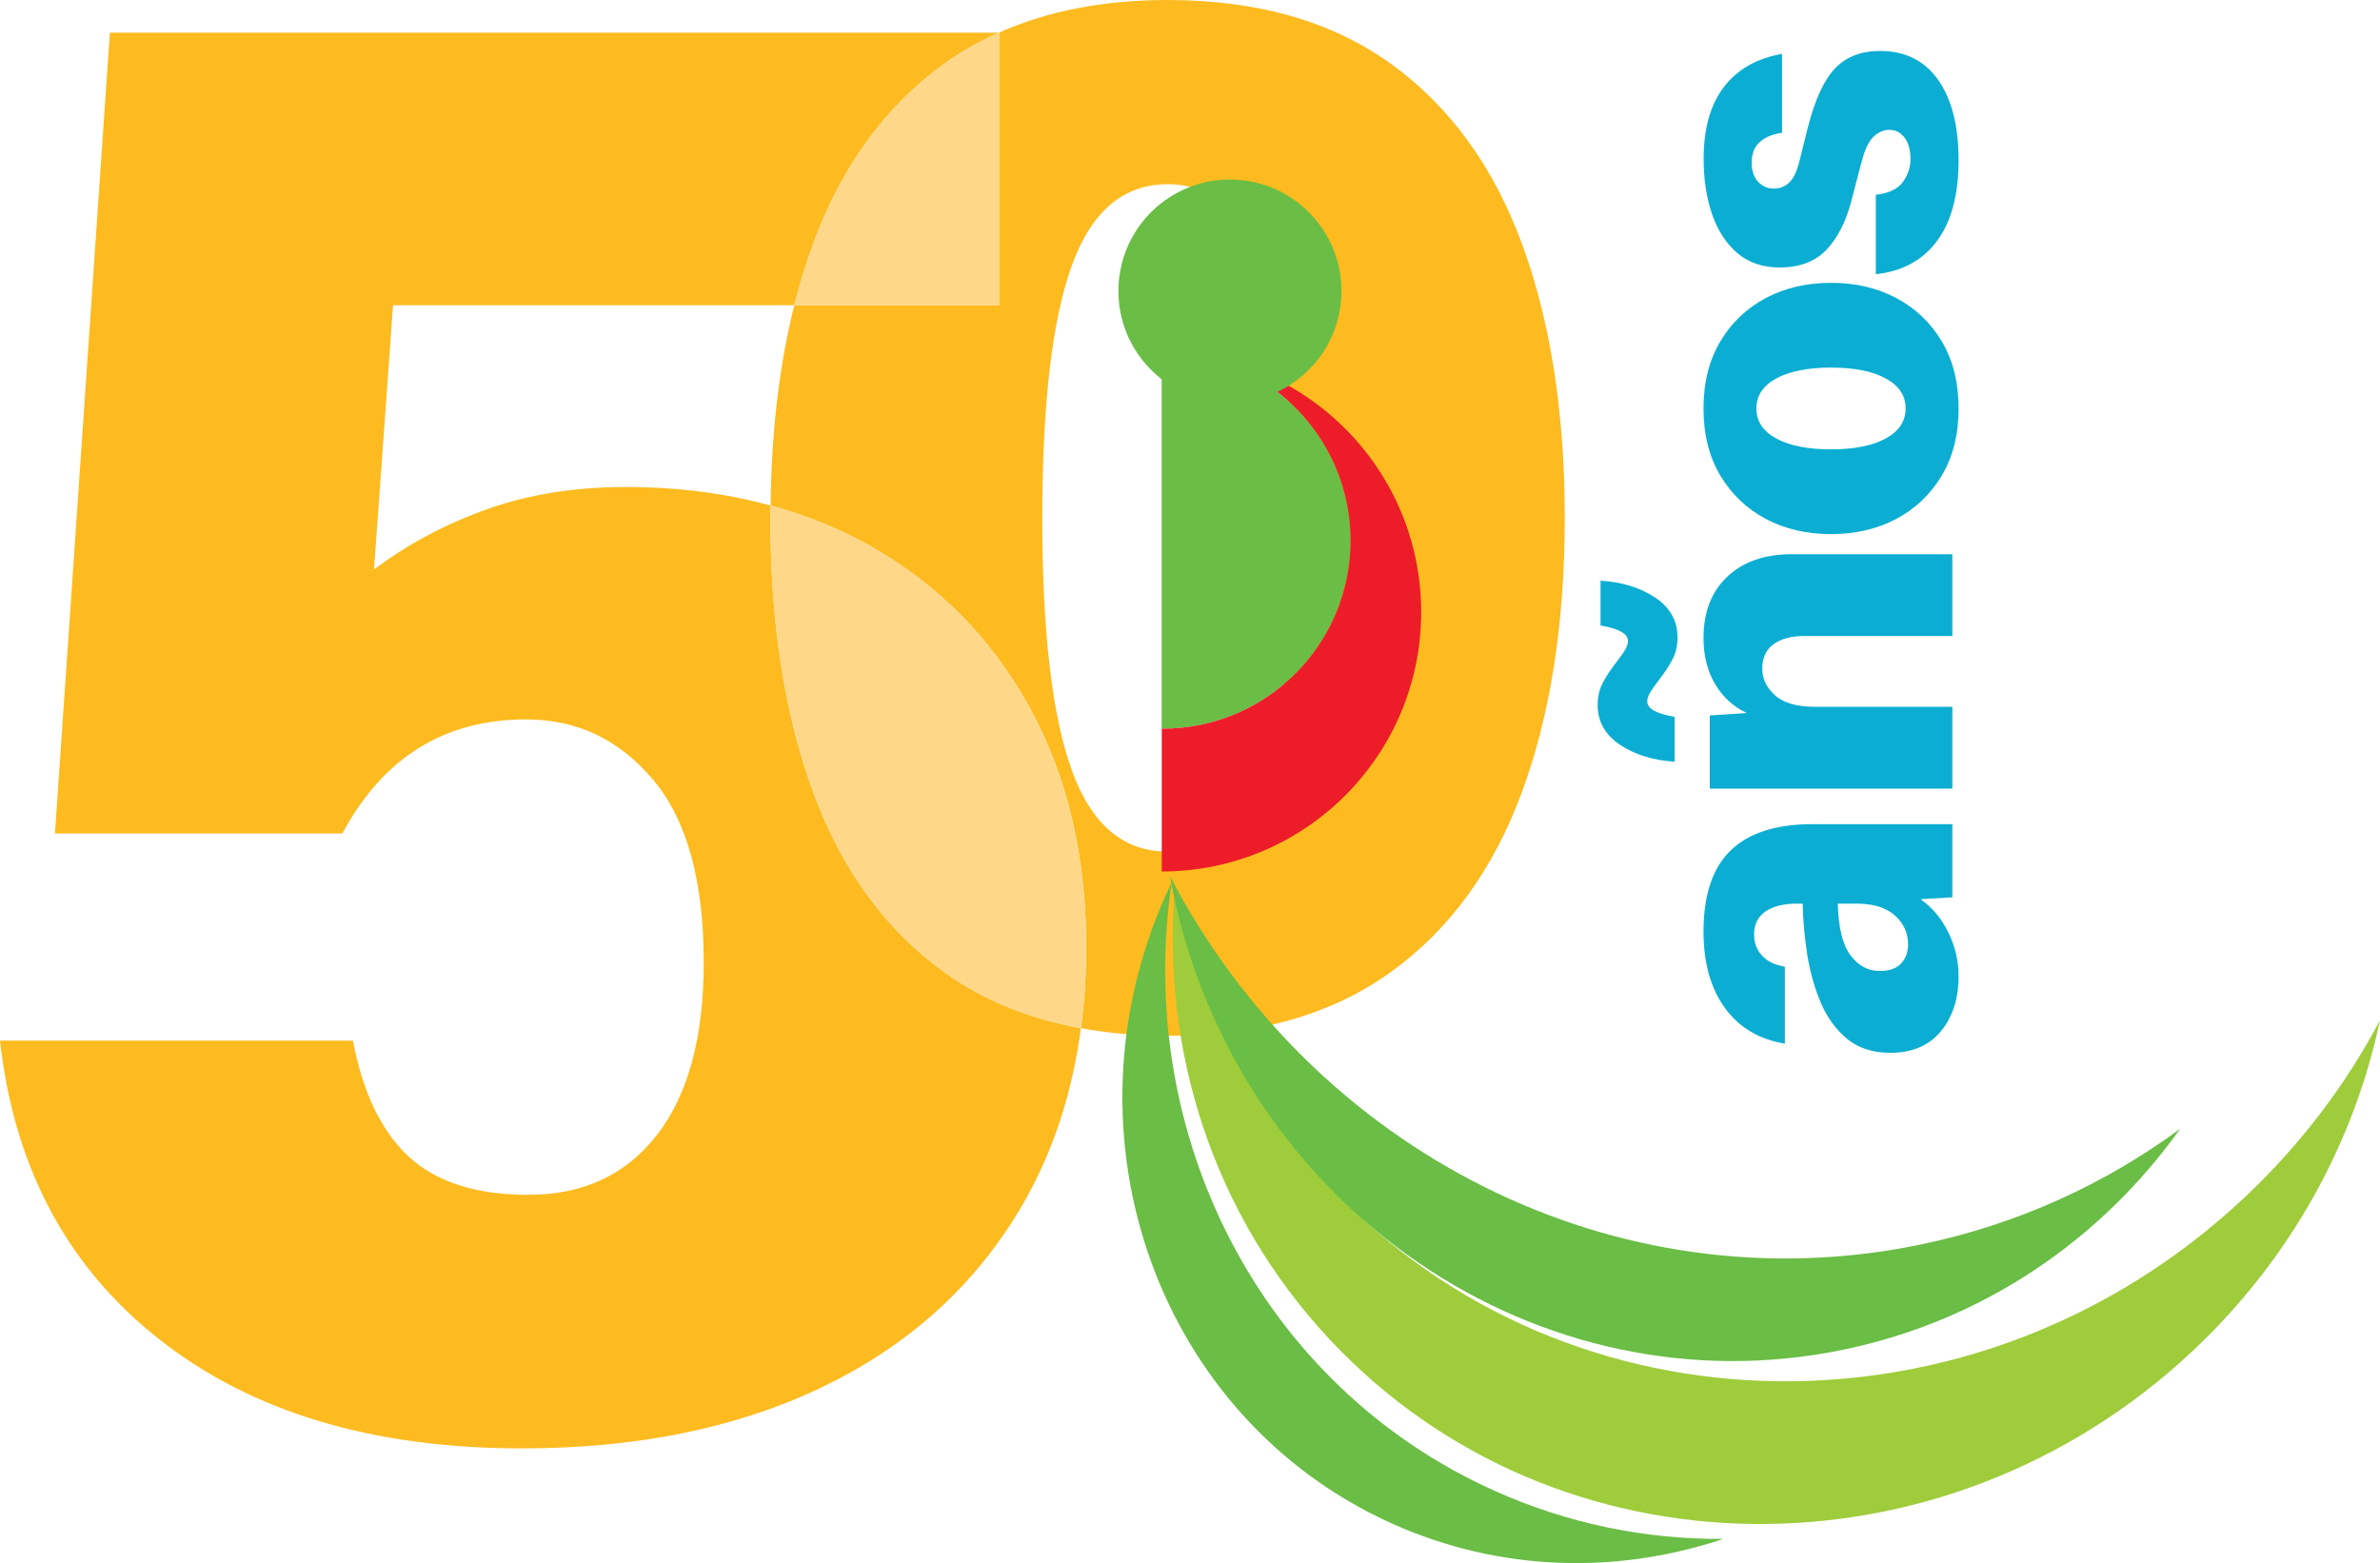 <svg xmlns:xlink="http://www.w3.org/1999/xlink" id="Layer_1" xmlns="http://www.w3.org/2000/svg" viewBox="0 0 583.35 383.16" class="inline-block h-5 w-auto mr-2" width="583.35"  height="383.16" ><g><path class="cls-1" style="" d="M286.18,45.16c-10.86,0-18.69,6.66-23.5,19.99-4.81,13.32-7.22,33.93-7.22,61.81,0,27.89,2.41,48.49,7.22,61.81,4.81,13.32,12.64,19.99,23.5,19.99,10.86,0,18.69-6.66,23.5-19.99,4.81-13.32,7.22-33.93,7.22-61.81,0-27.88-2.4-48.49-7.22-61.81-4.81-13.32-12.65-19.99-23.5-19.99Z" fill="none"></path><path class="cls-1" style="" d="M91.68,139.58c8.29-6.22,17.52-11.14,27.71-14.76,10.18-3.63,21.49-5.44,33.93-5.44,12.79,0,24.62,1.55,35.56,4.54,.2-18.07,2.11-34.45,5.81-49.09H96.34l-4.66,64.75Z" fill="none"></path><path class="cls-4" style="" d="M199.38,194.33c-7.03-19-10.55-41.46-10.55-67.37,0-1.03,.04-2.02,.05-3.04-10.94-2.99-22.77-4.54-35.56-4.54-12.43,0-23.75,1.81-33.93,5.44-10.19,3.63-19.42,8.55-27.71,14.76l4.66-64.75h98.34c1.34-5.3,2.9-10.39,4.69-15.24,7.03-19,17.77-33.68,32.2-44.05,4.1-2.95,8.55-5.43,13.26-7.53H26.93L13.47,204.32H83.91c10.01-18.65,25.04-27.97,45.07-27.97,12.43,0,22.79,4.92,31.08,14.76,8.29,9.84,12.43,24.78,12.43,44.81,0,18.31-3.81,32.37-11.4,42.21-7.6,9.84-18.13,14.76-31.59,14.76-12.78,0-22.53-3.11-29.27-9.32-6.73-6.22-11.31-15.71-13.72-28.49H0c3.45,31.08,16.49,55.51,39.11,73.29,22.61,17.79,52.22,26.68,88.83,26.68,27.97,0,52.31-4.92,73.03-14.76,20.72-9.84,36.78-23.99,48.17-42.47,8.3-13.46,13.54-28.73,15.8-45.77-12.74-2.34-23.88-6.86-33.36-13.67-14.43-10.36-25.17-25.04-32.2-44.05Z" fill="#FDBB20"></path><path class="cls-4" style="" d="M372.98,59.59c-7.03-19-17.77-33.68-32.2-44.05C326.34,5.18,308.14,0,286.18,0c-15.72,0-29.48,2.7-41.34,8.01h.17V74.83h-50.32c-3.69,14.64-5.61,31.02-5.81,49.09,8.56,2.34,16.58,5.54,24.01,9.7,16.92,9.5,30.04,22.71,39.37,39.62,9.32,16.92,13.98,36.61,13.98,59.05,0,6.84-.46,13.41-1.29,19.75,6.65,1.22,13.7,1.87,21.23,1.87,21.96,0,40.16-5.18,54.6-15.55,14.44-10.36,25.17-25.04,32.2-44.05,7.03-19,10.55-41.46,10.55-67.37,0-25.91-3.52-48.36-10.55-67.37Zm-63.29,129.18c-4.81,13.32-12.65,19.99-23.5,19.99-10.86,0-18.69-6.66-23.5-19.99-4.81-13.32-7.22-33.93-7.22-61.81,0-27.88,2.41-48.49,7.22-61.81,4.81-13.32,12.64-19.99,23.5-19.99,10.86,0,18.69,6.66,23.5,19.99,4.81,13.32,7.22,33.93,7.22,61.81,0,27.89-2.4,48.49-7.22,61.81Z" fill="#FDBB20"></path><path class="cls-3" style="" d="M199.38,59.59c-1.8,4.85-3.36,9.94-4.69,15.24h50.32V8.01h-.17c-4.71,2.11-9.15,4.59-13.26,7.53-14.43,10.36-25.17,25.05-32.2,44.05Z" fill="#FFD788"></path><path class="cls-3" style="" d="M252.25,173.24c-9.32-16.91-22.45-30.12-39.37-39.62-7.43-4.17-15.45-7.36-24.01-9.7-.01,1.02-.05,2.01-.05,3.04,0,25.91,3.52,48.37,10.55,67.37,7.03,19,17.77,33.68,32.2,44.05,9.48,6.81,20.63,11.34,33.36,13.67,.84-6.34,1.29-12.91,1.29-19.75,0-22.44-4.66-42.12-13.98-59.05Z" fill="#FFD788"></path></g><g><path class="cls-5" style="" d="M331,132.53c0-15.2-7.37-28.68-18.72-37.07-3.3,1.48-6.96,2.32-10.82,2.32-6.35,0-12.17-2.24-16.72-5.96v86.81c.06,0,.11,0,.17,0,25.45,0,46.09-20.63,46.09-46.09Z" fill="#6ABD45"></path><path class="cls-2" style="" d="M314.96,94.07c-.86,.51-1.75,.97-2.67,1.39,11.35,8.39,18.72,21.87,18.72,37.07,0,25.45-20.63,46.09-46.09,46.09-.06,0-.11,0-.17,0v35.01c35.12,0,63.59-28.47,63.59-63.59,0-24.19-13.5-45.21-33.38-55.97Z" fill="#ED1C29"></path><path class="cls-5" style="" d="M314.96,94.07c-16.91,9.45-30.22-2.26-30.22-2.26" fill="#6ABD45"></path></g><circle class="cls-5" style="" cx="301.46" cy="71.34" r="27.33" transform="translate(194.98 362.25) rotate(-83.21)" fill="#6ABD45"></circle><path class="cls-6" style="" d="M325.83,290.73c-19.88-21.2-32.44-46.71-37.84-73.54-3.41,39.87,9.09,80.4,38.02,111.26,55.37,59.06,149.97,60.32,211.3,2.83,24.28-22.76,39.7-51.32,46.04-81.19-8.38,15.84-19.53,30.63-33.41,43.64-65.04,60.98-165.38,59.64-224.11-3Z" fill="#9FCC3B"></path><path class="cls-5" style="" d="M287.17,216.32c-.45,.95-.9,1.9-1.33,2.86-26.7,59.52-1.89,128.61,55.43,154.33,26.46,11.87,55.21,12.42,81.14,3.72-18.84,.15-37.9-3.62-56.07-11.78-57.6-25.84-88.3-87.58-79.16-149.13Z" fill="#6ABD45"></path><path class="cls-5" style="" d="M286.76,214.76c.23,1.25,.47,2.51,.73,3.76,16.13,77.56,89.75,127.84,164.44,112.31,34.48-7.17,63.15-27.11,82.45-54.13-18.42,13.56-39.86,23.43-63.54,28.36-75.06,15.61-149.23-23.25-184.08-90.29Z" fill="#6ABD45"></path><g><path class="cls-7" style="" d="M480.06,239.32c0,5.5-1.46,10.01-4.36,13.51-2.91,3.5-7.04,5.25-12.39,5.25-4.25,0-7.75-1.12-10.5-3.36-2.75-2.24-4.91-5.19-6.49-8.85-1.57-3.66-2.69-7.63-3.36-11.91-.67-4.29-1.04-8.43-1.12-12.45h-1.3c-3.38,0-6,.65-7.84,1.95-1.85,1.3-2.77,3.17-2.77,5.6,0,2.05,.65,3.77,1.95,5.19,1.3,1.42,3.17,2.32,5.6,2.71v18.87c-6.29-1.02-11.19-3.93-14.69-8.73-3.5-4.8-5.25-11.05-5.25-18.76,0-8.96,2.22-15.59,6.67-19.88,4.44-4.29,11.11-6.43,19.99-6.43h34.33v17.93l-7.79,.47c2.91,2.05,5.19,4.78,6.84,8.2s2.48,6.98,2.48,10.68Zm-12.39-7.9c0-2.75-1.08-5.09-3.24-7.02-2.16-1.93-5.29-2.89-9.38-2.89h-4.6c.16,5.9,1.2,10.13,3.13,12.68,1.93,2.56,4.31,3.83,7.14,3.83,2.36,0,4.11-.61,5.25-1.83,1.14-1.22,1.71-2.81,1.71-4.78Z" fill="#0BAED2"></path><path class="cls-7" style="" d="M406.46,166.89c-1.02,1.34-1.73,2.36-2.12,3.07-.39,.71-.59,1.38-.59,2.01,0,1.73,2.24,2.99,6.72,3.77v10.97c-5.27-.31-9.73-1.69-13.39-4.13-3.66-2.44-5.49-5.7-5.49-9.79,0-2.12,.47-4.03,1.42-5.72,.94-1.69,2.05-3.32,3.3-4.9,1.02-1.34,1.73-2.36,2.12-3.07,.39-.71,.59-1.38,.59-2.01,0-1.73-2.24-2.99-6.72-3.77v-10.97c5.27,.32,9.73,1.69,13.39,4.13,3.66,2.44,5.48,5.7,5.48,9.79,0,2.12-.47,4.03-1.42,5.72-.94,1.69-2.04,3.32-3.3,4.9Zm72.07,26.42h-59.45v-17.93l9.08-.59c-3.22-1.49-5.8-3.83-7.73-7.02-1.93-3.19-2.89-6.98-2.89-11.38,0-6.37,1.95-11.38,5.84-15.04,3.89-3.66,9.14-5.49,15.75-5.49h39.4v20.05h-36.33c-3.14,0-5.64,.67-7.49,2.01-1.85,1.34-2.77,3.34-2.77,6.02,0,2.44,1.04,4.6,3.12,6.49,2.08,1.89,5.37,2.83,9.85,2.83h33.62v20.05Z" fill="#0BAED2"></path><path class="cls-7" style="" d="M480.06,100.13c0,6.37-1.38,11.85-4.13,16.46-2.75,4.6-6.47,8.14-11.15,10.62-4.68,2.48-10.01,3.72-15.98,3.72s-11.3-1.24-15.98-3.72c-4.68-2.48-8.39-6.02-11.15-10.62-2.75-4.6-4.13-10.08-4.13-16.46s1.38-11.85,4.13-16.46c2.75-4.6,6.47-8.14,11.15-10.62,4.68-2.48,10.01-3.72,15.98-3.72s11.31,1.24,15.98,3.72c4.68,2.48,8.4,6.02,11.15,10.62,2.75,4.6,4.13,10.09,4.13,16.46Zm-12.98,0c0-3.14-1.63-5.6-4.9-7.37-3.26-1.77-7.73-2.65-13.39-2.65s-10.12,.88-13.39,2.65c-3.26,1.77-4.9,4.23-4.9,7.37s1.63,5.6,4.9,7.37c3.26,1.77,7.73,2.65,13.39,2.65s10.13-.88,13.39-2.65c3.26-1.77,4.9-4.23,4.9-7.37Z" fill="#0BAED2"></path><path class="cls-7" style="" d="M480.06,39.26c0,8.42-1.75,15-5.25,19.76-3.5,4.76-8.51,7.49-15.04,8.2v-19.46c3.23-.39,5.45-1.45,6.67-3.19,1.22-1.73,1.83-3.58,1.83-5.54,0-2.28-.49-4.05-1.47-5.31-.98-1.26-2.22-1.89-3.72-1.89-1.34,0-2.59,.53-3.77,1.59s-2.16,3.05-2.95,5.96l-2.59,9.91c-1.34,5.11-3.38,9.1-6.13,11.97-2.75,2.87-6.57,4.31-11.44,4.31-4.17,0-7.63-1.18-10.38-3.54-2.75-2.36-4.82-5.54-6.19-9.55-1.38-4.01-2.06-8.53-2.06-13.56,0-7.39,1.65-13.25,4.95-17.58,3.3-4.32,8.06-7.04,14.27-8.14v19.35c-2.28,.32-4.09,1.06-5.43,2.24-1.34,1.18-2.01,2.87-2.01,5.07,0,2.05,.53,3.62,1.59,4.72,1.06,1.1,2.34,1.65,3.83,1.65,1.42,0,2.65-.47,3.71-1.42,1.06-.94,1.91-2.67,2.54-5.19l2.12-8.49c1.73-6.76,3.95-11.56,6.66-14.39,2.71-2.83,6.39-4.25,11.03-4.25,6.13,0,10.87,2.36,14.21,7.08,3.34,4.72,5.01,11.29,5.01,19.7Z" fill="#0BAED2"></path></g></svg>